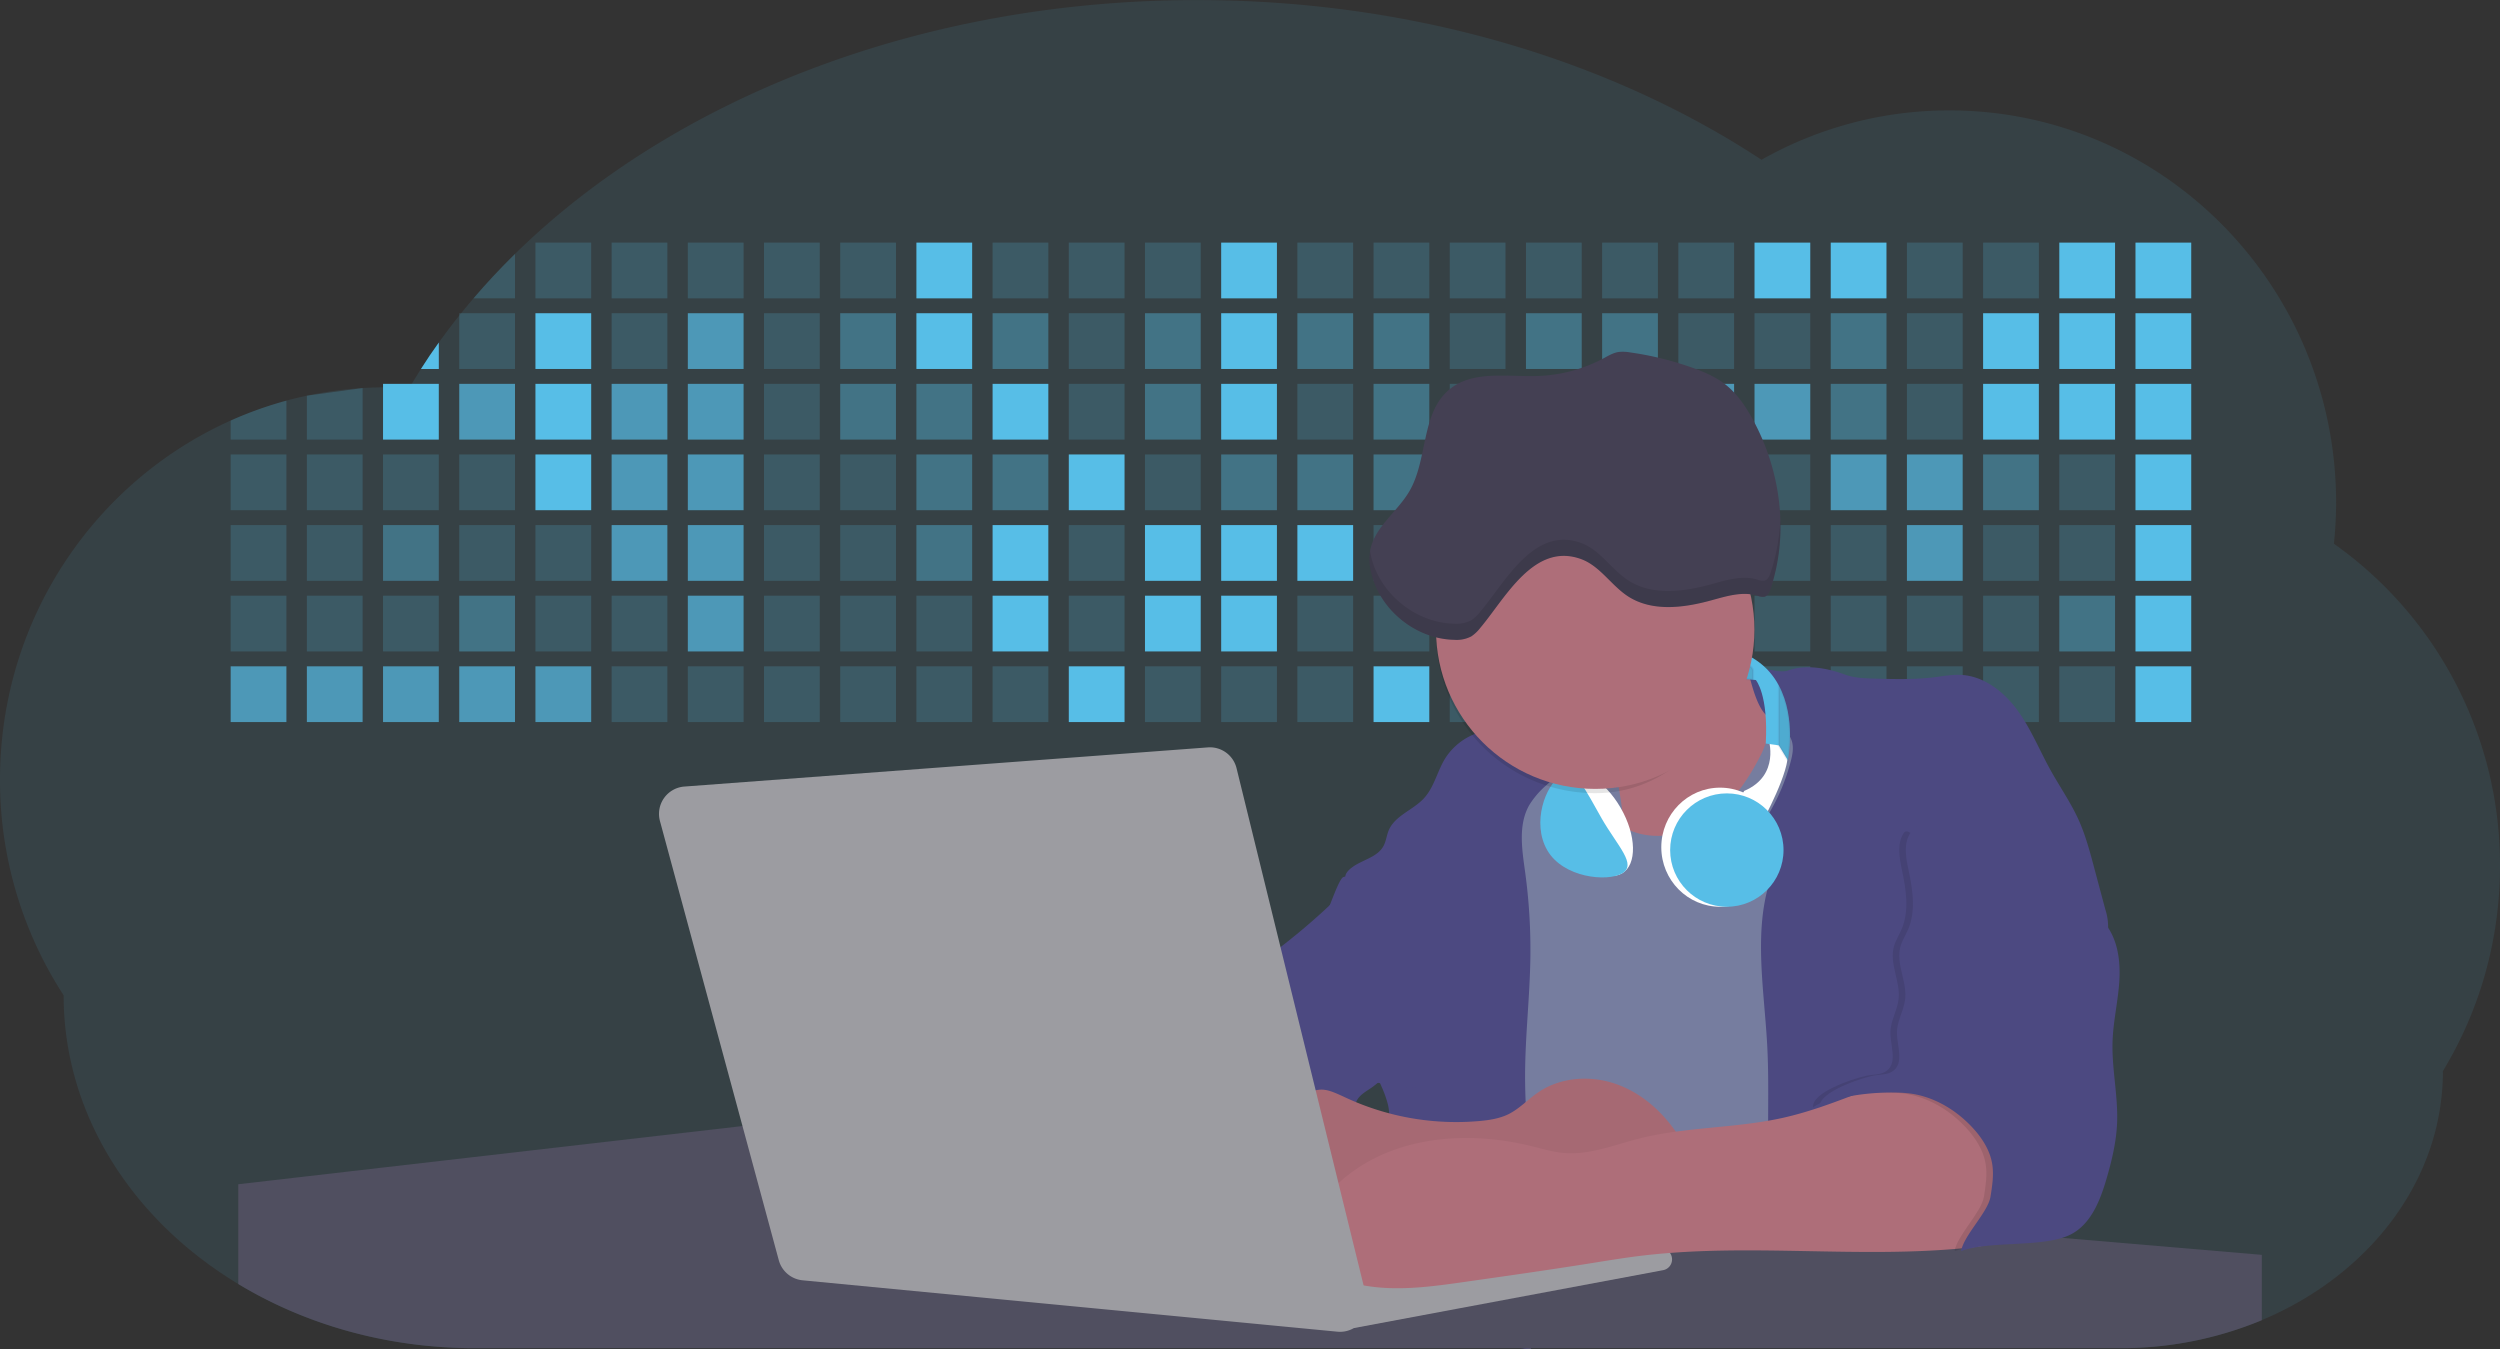 <svg id="aa7bae02-e79e-4d6b-a496-aba15f39787c" data-name="Layer 1" xmlns="http://www.w3.org/2000/svg" width="1144" height="617.32" viewBox="0 0 1144 617.32"><rect x="0" y="0" width="1144" height="617.32" fill="#333333" stroke="none"/><title>developer activity</title><path d="M1172,537.57a181.92,181.92,0,0,1-6.85,49.6,180.06,180.06,0,0,1-19.27,44.28c0,50.1-33.82,93.4-82.91,114a167.3,167.3,0,0,1-64.73,12.8H245.17c-40.25,0-77.55-10.86-108.14-29.36A185.76,185.76,0,0,1,112.2,711c-34-29.22-55.08-69.6-55.08-114.2A180.5,180.5,0,0,1,28,498.08c0-73.36,43.39-136.44,105.55-164.29a174.52,174.52,0,0,1,25.51-9.12q4.63-1.26,9.36-2.26a175.39,175.39,0,0,1,25.51-3.5q4.65-.29,9.35-.33H205c3.46,0,6.89.12,10.3.32l1.12-1.9q2.06-3.44,4.22-6.81,3.9-6.14,8.18-12.1,4.48-6.29,9.35-12.38l.83-1q2.76-3.44,5.64-6.8,9-10.49,19-20.35c72.11-70.68,185.08-116.18,312.08-116.18,98.82,0,189.15,27.55,258.34,73.07A174.18,174.18,0,0,1,920,191.86c97.74,0,177,80.37,177,179.51a184.9,184.9,0,0,1-1,18.78A180,180,0,0,1,1172,537.57Z" transform="translate(-28 -141.34)" fill="#57bee7" opacity="0.1"/><path d="M263.66,257.52v20.35h-19Q253.59,267.39,263.66,257.52Z" transform="translate(-28 -141.34)" fill="#57bee7" opacity="0.2"/><rect x="245.02" y="111.02" width="25.51" height="25.51" fill="#57bee7" opacity="0.2"/><rect x="279.88" y="111.02" width="25.51" height="25.51" fill="#57bee7" opacity="0.2"/><rect x="314.75" y="111.02" width="25.51" height="25.51" fill="#57bee7" opacity="0.2"/><rect x="349.61" y="111.02" width="25.51" height="25.51" fill="#57bee7" opacity="0.2"/><rect x="384.48" y="111.02" width="25.51" height="25.51" fill="#57bee7" opacity="0.2"/><rect x="419.35" y="111.02" width="25.51" height="25.51" fill="#57bee7"/><rect x="454.21" y="111.02" width="25.51" height="25.51" fill="#57bee7" opacity="0.2"/><rect x="489.08" y="111.02" width="25.51" height="25.51" fill="#57bee7" opacity="0.2"/><rect x="523.94" y="111.02" width="25.51" height="25.51" fill="#57bee7" opacity="0.2"/><rect x="558.81" y="111.02" width="25.51" height="25.51" fill="#57bee7"/><rect x="593.68" y="111.02" width="25.51" height="25.51" fill="#57bee7" opacity="0.2"/><rect x="628.54" y="111.02" width="25.51" height="25.51" fill="#57bee7" opacity="0.2"/><rect x="663.41" y="111.02" width="25.51" height="25.51" fill="#57bee7" opacity="0.2"/><rect x="698.28" y="111.02" width="25.51" height="25.51" fill="#57bee7" opacity="0.2"/><rect x="733.14" y="111.02" width="25.51" height="25.51" fill="#57bee7" opacity="0.2"/><rect x="768.01" y="111.02" width="25.51" height="25.51" fill="#57bee7" opacity="0.2"/><rect x="802.87" y="111.02" width="25.51" height="25.51" fill="#57bee7"/><rect x="837.74" y="111.02" width="25.51" height="25.51" fill="#57bee7"/><rect x="872.61" y="111.02" width="25.51" height="25.51" fill="#57bee7" opacity="0.2"/><rect x="907.47" y="111.02" width="25.51" height="25.51" fill="#57bee7" opacity="0.2"/><rect x="942.34" y="111.02" width="25.51" height="25.51" fill="#57bee7"/><rect x="977.2" y="111.02" width="25.51" height="25.51" fill="#57bee7"/><path d="M228.8,298.08v12.1h-8.18Q224.52,304,228.8,298.08Z" transform="translate(-28 -141.34)" fill="#57bee7"/><rect x="210.15" y="143.33" width="25.51" height="25.51" fill="#57bee7" opacity="0.2"/><rect x="245.02" y="143.33" width="25.51" height="25.51" fill="#57bee7"/><rect x="279.88" y="143.33" width="25.51" height="25.51" fill="#57bee7" opacity="0.2"/><rect x="314.75" y="143.33" width="25.51" height="25.51" fill="#57bee7" opacity="0.7"/><rect x="349.61" y="143.33" width="25.51" height="25.51" fill="#57bee7" opacity="0.2"/><rect x="384.48" y="143.33" width="25.51" height="25.51" fill="#57bee7" opacity="0.4"/><rect x="419.35" y="143.33" width="25.51" height="25.51" fill="#57bee7"/><rect x="454.21" y="143.33" width="25.51" height="25.51" fill="#57bee7" opacity="0.4"/><rect x="489.08" y="143.33" width="25.51" height="25.51" fill="#57bee7" opacity="0.2"/><rect x="523.94" y="143.33" width="25.51" height="25.51" fill="#57bee7" opacity="0.4"/><rect x="558.81" y="143.33" width="25.51" height="25.51" fill="#57bee7"/><rect x="593.68" y="143.33" width="25.51" height="25.51" fill="#57bee7" opacity="0.4"/><rect x="628.54" y="143.33" width="25.51" height="25.51" fill="#57bee7" opacity="0.4"/><rect x="663.41" y="143.33" width="25.51" height="25.51" fill="#57bee7" opacity="0.2"/><rect x="698.28" y="143.33" width="25.51" height="25.51" fill="#57bee7" opacity="0.4"/><rect x="733.14" y="143.33" width="25.51" height="25.51" fill="#57bee7" opacity="0.4"/><rect x="768.01" y="143.33" width="25.51" height="25.51" fill="#57bee7" opacity="0.2"/><rect x="802.87" y="143.33" width="25.51" height="25.51" fill="#57bee7" opacity="0.2"/><rect x="837.74" y="143.33" width="25.51" height="25.51" fill="#57bee7" opacity="0.4"/><rect x="872.61" y="143.33" width="25.51" height="25.51" fill="#57bee7" opacity="0.2"/><rect x="907.47" y="143.33" width="25.51" height="25.51" fill="#57bee7"/><rect x="942.34" y="143.33" width="25.51" height="25.51" fill="#57bee7"/><rect x="977.2" y="143.33" width="25.51" height="25.51" fill="#57bee7"/><path d="M159.06,324.67V342.5H133.55v-8.71A174.52,174.52,0,0,1,159.06,324.67Z" transform="translate(-28 -141.34)" fill="#57bee7" opacity="0.2"/><polygon points="165.93 177.57 165.93 201.16 140.42 201.16 140.42 181.07 165.93 177.57" fill="#57bee7" opacity="0.2"/><rect x="175.28" y="175.65" width="25.51" height="25.51" fill="#57bee7"/><rect x="210.15" y="175.65" width="25.51" height="25.51" fill="#57bee7" opacity="0.7"/><rect x="245.02" y="175.65" width="25.51" height="25.51" fill="#57bee7"/><rect x="279.88" y="175.65" width="25.51" height="25.51" fill="#57bee7" opacity="0.7"/><rect x="314.75" y="175.65" width="25.51" height="25.51" fill="#57bee7" opacity="0.7"/><rect x="349.61" y="175.65" width="25.51" height="25.51" fill="#57bee7" opacity="0.2"/><rect x="384.48" y="175.65" width="25.51" height="25.51" fill="#57bee7" opacity="0.4"/><rect x="419.35" y="175.65" width="25.51" height="25.51" fill="#57bee7" opacity="0.4"/><rect x="454.21" y="175.65" width="25.51" height="25.51" fill="#57bee7"/><rect x="489.08" y="175.65" width="25.51" height="25.51" fill="#57bee7" opacity="0.2"/><rect x="523.94" y="175.65" width="25.51" height="25.51" fill="#57bee7" opacity="0.4"/><rect x="558.81" y="175.65" width="25.51" height="25.51" fill="#57bee7"/><rect x="593.68" y="175.65" width="25.51" height="25.51" fill="#57bee7" opacity="0.2"/><rect x="628.54" y="175.65" width="25.51" height="25.51" fill="#57bee7" opacity="0.4"/><rect x="663.41" y="175.65" width="25.51" height="25.51" fill="#57bee7" opacity="0.2"/><rect x="698.28" y="175.65" width="25.51" height="25.51" fill="#57bee7"/><rect x="733.14" y="175.65" width="25.51" height="25.51" fill="#57bee7" opacity="0.2"/><rect x="768.01" y="175.65" width="25.51" height="25.51" fill="#57bee7" opacity="0.7"/><rect x="802.87" y="175.65" width="25.51" height="25.51" fill="#57bee7" opacity="0.7"/><rect x="837.74" y="175.65" width="25.51" height="25.51" fill="#57bee7" opacity="0.4"/><rect x="872.61" y="175.65" width="25.51" height="25.51" fill="#57bee7" opacity="0.2"/><rect x="907.47" y="175.65" width="25.51" height="25.51" fill="#57bee7"/><rect x="942.34" y="175.65" width="25.51" height="25.51" fill="#57bee7"/><rect x="977.2" y="175.65" width="25.51" height="25.51" fill="#57bee7"/><rect x="105.55" y="207.96" width="25.51" height="25.51" fill="#57bee7" opacity="0.2"/><rect x="140.42" y="207.96" width="25.51" height="25.51" fill="#57bee7" opacity="0.2"/><rect x="175.28" y="207.96" width="25.51" height="25.51" fill="#57bee7" opacity="0.2"/><rect x="210.15" y="207.96" width="25.51" height="25.51" fill="#57bee7" opacity="0.2"/><rect x="245.02" y="207.96" width="25.51" height="25.51" fill="#57bee7"/><rect x="279.88" y="207.96" width="25.51" height="25.51" fill="#57bee7" opacity="0.7"/><rect x="314.75" y="207.96" width="25.51" height="25.51" fill="#57bee7" opacity="0.7"/><rect x="349.61" y="207.96" width="25.51" height="25.51" fill="#57bee7" opacity="0.2"/><rect x="384.48" y="207.96" width="25.51" height="25.51" fill="#57bee7" opacity="0.2"/><rect x="419.35" y="207.96" width="25.51" height="25.51" fill="#57bee7" opacity="0.4"/><rect x="454.21" y="207.96" width="25.51" height="25.51" fill="#57bee7" opacity="0.4"/><rect x="489.08" y="207.96" width="25.51" height="25.51" fill="#57bee7"/><rect x="523.94" y="207.96" width="25.51" height="25.51" fill="#57bee7" opacity="0.2"/><rect x="558.81" y="207.96" width="25.51" height="25.51" fill="#57bee7" opacity="0.4"/><rect x="593.68" y="207.96" width="25.51" height="25.51" fill="#57bee7" opacity="0.4"/><rect x="628.54" y="207.96" width="25.51" height="25.51" fill="#57bee7" opacity="0.4"/><rect x="663.41" y="207.96" width="25.51" height="25.51" fill="#57bee7" opacity="0.4"/><rect x="698.28" y="207.96" width="25.51" height="25.51" fill="#57bee7" opacity="0.2"/><rect x="733.14" y="207.96" width="25.51" height="25.51" fill="#57bee7" opacity="0.2"/><rect x="768.01" y="207.96" width="25.51" height="25.51" fill="#57bee7" opacity="0.2"/><rect x="802.87" y="207.96" width="25.51" height="25.51" fill="#57bee7" opacity="0.2"/><rect x="837.74" y="207.96" width="25.51" height="25.51" fill="#57bee7" opacity="0.7"/><rect x="872.61" y="207.96" width="25.51" height="25.51" fill="#57bee7" opacity="0.7"/><rect x="907.47" y="207.96" width="25.51" height="25.51" fill="#57bee7" opacity="0.4"/><rect x="942.34" y="207.96" width="25.51" height="25.51" fill="#57bee7" opacity="0.2"/><rect x="977.2" y="207.96" width="25.51" height="25.51" fill="#57bee7"/><rect x="105.55" y="240.28" width="25.51" height="25.51" fill="#57bee7" opacity="0.2"/><rect x="140.42" y="240.28" width="25.51" height="25.51" fill="#57bee7" opacity="0.2"/><rect x="175.28" y="240.28" width="25.51" height="25.51" fill="#57bee7" opacity="0.4"/><rect x="210.15" y="240.28" width="25.51" height="25.51" fill="#57bee7" opacity="0.2"/><rect x="245.02" y="240.28" width="25.51" height="25.51" fill="#57bee7" opacity="0.2"/><rect x="279.88" y="240.28" width="25.51" height="25.51" fill="#57bee7" opacity="0.7"/><rect x="314.75" y="240.28" width="25.51" height="25.51" fill="#57bee7" opacity="0.7"/><rect x="349.61" y="240.28" width="25.51" height="25.51" fill="#57bee7" opacity="0.2"/><rect x="384.48" y="240.28" width="25.51" height="25.51" fill="#57bee7" opacity="0.2"/><rect x="419.35" y="240.28" width="25.51" height="25.51" fill="#57bee7" opacity="0.4"/><rect x="454.21" y="240.28" width="25.51" height="25.51" fill="#57bee7"/><rect x="489.08" y="240.28" width="25.51" height="25.51" fill="#57bee7" opacity="0.2"/><rect x="523.94" y="240.28" width="25.51" height="25.51" fill="#57bee7"/><rect x="558.81" y="240.28" width="25.51" height="25.51" fill="#57bee7"/><rect x="593.68" y="240.28" width="25.51" height="25.51" fill="#57bee7"/><rect x="628.54" y="240.28" width="25.51" height="25.51" fill="#57bee7" opacity="0.2"/><rect x="663.41" y="240.28" width="25.51" height="25.51" fill="#57bee7"/><rect x="698.28" y="240.28" width="25.51" height="25.51" fill="#57bee7" opacity="0.2"/><rect x="733.14" y="240.28" width="25.51" height="25.51" fill="#57bee7" opacity="0.2"/><rect x="768.01" y="240.28" width="25.51" height="25.51" fill="#57bee7" opacity="0.2"/><rect x="802.87" y="240.28" width="25.51" height="25.51" fill="#57bee7" opacity="0.2"/><rect x="837.74" y="240.28" width="25.51" height="25.51" fill="#57bee7" opacity="0.2"/><rect x="872.61" y="240.28" width="25.51" height="25.51" fill="#57bee7" opacity="0.7"/><rect x="907.47" y="240.28" width="25.51" height="25.51" fill="#57bee7" opacity="0.2"/><rect x="942.34" y="240.28" width="25.51" height="25.51" fill="#57bee7" opacity="0.2"/><rect x="977.2" y="240.28" width="25.51" height="25.51" fill="#57bee7"/><rect x="105.55" y="272.59" width="25.51" height="25.51" fill="#57bee7" opacity="0.2"/><rect x="140.42" y="272.59" width="25.51" height="25.51" fill="#57bee7" opacity="0.2"/><rect x="175.28" y="272.59" width="25.51" height="25.51" fill="#57bee7" opacity="0.2"/><rect x="210.15" y="272.59" width="25.51" height="25.51" fill="#57bee7" opacity="0.4"/><rect x="245.02" y="272.59" width="25.51" height="25.51" fill="#57bee7" opacity="0.2"/><rect x="279.88" y="272.59" width="25.51" height="25.51" fill="#57bee7" opacity="0.2"/><rect x="314.75" y="272.59" width="25.51" height="25.51" fill="#57bee7" opacity="0.7"/><rect x="349.61" y="272.59" width="25.51" height="25.51" fill="#57bee7" opacity="0.2"/><rect x="384.48" y="272.59" width="25.51" height="25.51" fill="#57bee7" opacity="0.2"/><rect x="419.35" y="272.59" width="25.51" height="25.51" fill="#57bee7" opacity="0.2"/><rect x="454.21" y="272.59" width="25.51" height="25.51" fill="#57bee7"/><rect x="489.08" y="272.59" width="25.51" height="25.51" fill="#57bee7" opacity="0.2"/><rect x="523.94" y="272.59" width="25.51" height="25.51" fill="#57bee7"/><rect x="558.81" y="272.59" width="25.51" height="25.51" fill="#57bee7"/><rect x="593.68" y="272.59" width="25.51" height="25.51" fill="#57bee7" opacity="0.2"/><rect x="628.54" y="272.59" width="25.51" height="25.51" fill="#57bee7" opacity="0.2"/><rect x="663.41" y="272.59" width="25.51" height="25.51" fill="#57bee7" opacity="0.2"/><rect x="698.28" y="272.59" width="25.51" height="25.51" fill="#57bee7" opacity="0.2"/><rect x="733.14" y="272.59" width="25.51" height="25.51" fill="#57bee7" opacity="0.2"/><rect x="768.01" y="272.59" width="25.51" height="25.51" fill="#57bee7" opacity="0.2"/><rect x="802.87" y="272.59" width="25.51" height="25.51" fill="#57bee7" opacity="0.2"/><rect x="837.74" y="272.59" width="25.51" height="25.51" fill="#57bee7" opacity="0.2"/><rect x="872.61" y="272.59" width="25.51" height="25.51" fill="#57bee7" opacity="0.2"/><rect x="907.47" y="272.59" width="25.51" height="25.51" fill="#57bee7" opacity="0.2"/><rect x="942.34" y="272.59" width="25.51" height="25.51" fill="#57bee7" opacity="0.4"/><rect x="977.2" y="272.59" width="25.51" height="25.51" fill="#57bee7"/><rect x="105.55" y="304.91" width="25.51" height="25.51" fill="#57bee7" opacity="0.7"/><rect x="140.42" y="304.91" width="25.51" height="25.51" fill="#57bee7" opacity="0.7"/><rect x="175.28" y="304.91" width="25.51" height="25.51" fill="#57bee7" opacity="0.7"/><rect x="210.15" y="304.91" width="25.51" height="25.51" fill="#57bee7" opacity="0.7"/><rect x="245.02" y="304.91" width="25.51" height="25.51" fill="#57bee7" opacity="0.7"/><rect x="279.88" y="304.91" width="25.51" height="25.51" fill="#57bee7" opacity="0.2"/><rect x="314.75" y="304.91" width="25.51" height="25.51" fill="#57bee7" opacity="0.2"/><rect x="349.61" y="304.91" width="25.51" height="25.51" fill="#57bee7" opacity="0.2"/><rect x="384.48" y="304.91" width="25.51" height="25.51" fill="#57bee7" opacity="0.2"/><rect x="419.35" y="304.91" width="25.51" height="25.51" fill="#57bee7" opacity="0.2"/><rect x="454.21" y="304.91" width="25.51" height="25.51" fill="#57bee7" opacity="0.2"/><rect x="489.08" y="304.91" width="25.51" height="25.51" fill="#57bee7"/><rect x="523.94" y="304.91" width="25.51" height="25.51" fill="#57bee7" opacity="0.2"/><rect x="558.81" y="304.91" width="25.51" height="25.51" fill="#57bee7" opacity="0.2"/><rect x="593.68" y="304.91" width="25.51" height="25.51" fill="#57bee7" opacity="0.2"/><rect x="628.54" y="304.91" width="25.51" height="25.51" fill="#57bee7"/><rect x="663.41" y="304.91" width="25.51" height="25.51" fill="#57bee7" opacity="0.2"/><rect x="698.28" y="304.91" width="25.51" height="25.51" fill="#57bee7" opacity="0.2"/><rect x="733.14" y="304.91" width="25.51" height="25.51" fill="#57bee7" opacity="0.2"/><rect x="768.01" y="304.91" width="25.51" height="25.51" fill="#57bee7" opacity="0.2"/><rect x="802.87" y="304.91" width="25.51" height="25.51" fill="#57bee7" opacity="0.2"/><rect x="837.74" y="304.91" width="25.51" height="25.51" fill="#57bee7" opacity="0.2"/><rect x="872.61" y="304.91" width="25.51" height="25.51" fill="#57bee7" opacity="0.2"/><rect x="907.47" y="304.91" width="25.51" height="25.51" fill="#57bee7" opacity="0.2"/><rect x="942.34" y="304.91" width="25.51" height="25.51" fill="#57bee7" opacity="0.2"/><rect x="977.2" y="304.91" width="25.51" height="25.51" fill="#57bee7"/><circle cx="734.52" cy="363.89" r="34.87" fill="#767d9f"/><path d="M760.71,460.87q5.22,22.78,8.86,45.9c.73,4.58,1.38,9.41-.28,13.74-1.39,3.61-4.22,6.43-6.44,9.59s-3.9,7.21-2.55,10.83,5.29,5.6,9.05,6.62c10.76,2.9,22.23.79,32.94-2.35a53.29,53.29,0,0,0,13.81-5.72c4.54-2.88,8.26-6.88,11.68-11,15.61-18.93,25.83-41.65,35.45-64.23a39.12,39.12,0,0,1-33.11-13.34c-3.94-4.63-6.83-11.08-4.61-16.74-6.51,3.57-14.24,3.81-21.25,6.25a75.49,75.49,0,0,0-12.5,6.15q-7.18,4.15-14.28,8.46C772.07,458.29,767,461.19,760.71,460.87Z" transform="translate(-28 -141.34)" fill="#ae6e79"/><path d="M833.64,487.05c-6.11,11.89-14.06,23.32-25.41,30.4s-26.63,9-38,2c-5.6-3.42-9.84-8.62-14.73-13s-11-8.13-17.57-7.56c-7.24.63-12.91,6.28-17.76,11.69-7.36,8.22-14.47,16.79-19.68,26.52-10,18.7-12.37,40.56-11.93,61.76s3.51,42.29,3.58,63.49c.1,26.08-4.32,51.95-8.79,77.64,41.1-5.06,82.25,6,123.44,10.19,26.36,2.71,52.92,2.65,79.42,2.58,4.66,0,9.62-.12,13.5-2.7a18.2,18.2,0,0,0,5.59-6.64c3.66-6.75,5.13-14.45,6.15-22.06,2.59-19.22,2.67-38.68,2.74-58.08.18-47,.35-94.17-5.62-140.8-1.47-11.47-3.35-23-7.75-33.73s-11.58-20.6-21.62-26.35c-6.45-3.7-21.4-10.14-29-6.41C841.67,460.15,837.73,479.09,833.64,487.05Z" transform="translate(-28 -141.34)" fill="#767d9f"/><path d="M836.68,619.77c-1.55-29-7.86-59.95,5.57-85.69,3.3-6.32-8.54-14.21-4.88-20.33a92.08,92.08,0,0,0,10.06-23.93c.76-2.89,1.37-5.95.65-8.85-1.33-5.29-6.56-8.44-11-11.66-4.9-3.56-7.42-14.41-9-20.28s12.57,1.2,18.26-.89c7.9-2.89,17.94-1.07,25.82,1.86,4.4,1.62,9.18,1.76,13.87,1.88,9.11.24,18.25.47,27.29-.65,4.06-.51,8.13-1.28,12.21-1.05,10.41.59,19.46,7.71,25.62,16.13s10.08,18.23,15.13,27.35c4.21,7.6,9.23,14.78,12.82,22.69,3.18,7,5.19,14.52,7.18,22l5.13,19.19a25.58,25.58,0,0,1,1.26,8.51c-.26,3.07-1.62,5.93-3,8.66A164.12,164.12,0,0,1,971,603.2c-10.79,13.23-23.89,25.16-30.3,41-2.5,6.17-3.89,12.73-5.16,19.27a707.94,707.94,0,0,0-10.9,79.15,174.2,174.2,0,0,0-36.52-12.21,177.61,177.61,0,0,0-19-3c-5.59-.58-12.8.52-18.12-1-8.9-2.53-9.88-17.58-11.23-25.46-2.16-12.55-2.59-25.32-2.67-38C837,648.53,837.45,634.14,836.68,619.77Z" transform="translate(-28 -141.34)" fill="#4c4981"/><path d="M641.23,565.54c4.21,24,8.85,48.07,18,70.62-.23.22-.46.42-.69.62-.81.69-1.65,1.34-2.53,2-2.05,1.44-4.3,2.66-6,4.54a8,8,0,0,0-1.5,2.45,5.48,5.48,0,0,0,0,4.47c-4.77,2.11-10.31,1.46-15.66,1.26-4.61-.17-9.08,0-12.78,2.53-5.14,3.54-6.69,10.34-7.52,16.52q-.46,3.38-.79,6.77-.32,3.15-.52,6.32a188.61,188.61,0,0,0-.19,21q.08,1.92.21,3.84c-16.34-.39-31.23-8.91-45.32-17.19-3.22-1.89-6.54-3.88-8.63-7A15.8,15.8,0,0,1,555,674c0-.51.09-1,.16-1.52a41.58,41.58,0,0,1,2.29-8.68,107.2,107.2,0,0,1,19.19-32.65c3.58-4.18,7.61-8.27,9.28-13.52.73-2.29,1-4.72,1.74-7,3.32-9.88,15.3-14.55,19.4-24.14,1-2.29,1.46-4.8,2.7-7a17.63,17.63,0,0,1,4.25-4.75c.73-.61,1.49-1.2,2.24-1.79q10.54-8.26,20.31-17.45,1.82-1.71,3.6-3.46A59.48,59.48,0,0,0,641.23,565.54Z" transform="translate(-28 -141.34)" fill="#4c4981"/><path d="M742,494.56c-1.44,1.52-3,2.95-4.53,4.37l-.41.37-1.62,1.5a39,39,0,0,0-7.55,8.79l-.17.28c-5.1,9.13-3.21,20.37-1.79,30.74a261.55,261.55,0,0,1,2.37,39c-.26,18-2.38,35.88-2.42,53.86,0,4.08.09,8.15.27,12.23.29,6.63.79,13.25,1.39,19.87.65,7.26,1.43,14.51,2.16,21.76.58,5.61,1.13,11.21,1.59,16.81.23,2.9.45,5.79.63,8.69.21,3.4.38,6.81.48,10.21h0c.07,2.16.11,4.31.11,6.47,0,1.23,0,2.45,0,3.67q0,3.51-.19,7-.2,4.49-.61,9c-.31,3.27-.86,6.84-3.16,9.14-.14.14-.29.27-.44.4l-3.24-.4a332.72,332.72,0,0,0-67.3-1.2c.49-3.38.94-6.75,1.38-10.14.2-1.6.4-3.21.59-4.82q.33-2.76.63-5.52c.23-2,.44-4,.64-6q.78-7.73,1.37-15.47.87-11.29,1.32-22.62.22-5.41.34-10.83.17-6.72.16-13.45,0-6.54-.11-13.1c0-1.44-.06-2.88-.18-4.31a27.35,27.35,0,0,0-.53-3.83,49.87,49.87,0,0,0-3-8.48c-.22-.52-.43-1-.64-1.55-.12-.27-.23-.55-.34-.82,5.76-5.13,9.86-12,13.8-18.76,6.39-10.89,12.93-22.26,14-34.84s-5.18-26.71-17.2-30.55c-3.27-1-6.73-1.28-10.1-1.87-3.18-.56-9.81-1.83-13.49-4.11q-3,3.08-6,6.05a22.15,22.15,0,0,1,2.17-8.71l1.42.07a2.71,2.71,0,0,1-.16-1c0-1.07.74-2.28,2.32-3.62,4.71-4,12.12-4.89,15.09-10.3,1.24-2.25,1.45-4.93,2.45-7.29,2.87-6.73,11.11-9.21,16.07-14.59s6.2-13,10.21-19a28.62,28.62,0,0,1,12-10c.4-.19.81-.38,1.22-.55,8.3-3.55,18.16-4.36,26.76-4.34,3.34,0,12,.1,16.24,1.79a5.32,5.32,0,0,1,1.85,1.13C752.37,480.61,745.34,491,742,494.56Z" transform="translate(-28 -141.34)" fill="#4c4981"/><path d="M642.72,542.69a60.88,60.88,0,0,1,46.74,4.87c7.2,4,13.66,9.58,17.62,16.78,5.95,10.8,5.69,23.82,5.27,36.15-.21,6.17-.48,12.56-3.2,18.1C706,625,700.06,629.4,694,633a42.24,42.24,0,0,1-12.32,5.33c-6.72,1.46-13.7.22-20.47-1-7.36-1.36-15.26-3-20.37-8.48-3-3.18-4.64-7.31-6.26-11.35q-3.49-8.75-7-17.48c-4.05-10.11-5.42-18.52-.07-28.37,2.43-4.49,5.4-8.69,7.8-13.21C636.51,556.14,640.81,543.28,642.72,542.69Z" transform="translate(-28 -141.34)" fill="#4c4981"/><path d="M1063,715.56v29.9a167.3,167.3,0,0,1-64.73,12.8H728.58c-.14.14-.29.27-.44.4l-3.24-.4H245.17c-40.25,0-77.55-10.86-108.14-29.36V683.25l230.72-26.63.18,0L502.29,668l34.77,3,18.06,1.53,37.38,3.17,19.23,1.63,28,2.38,3.94.33,20.18,1.71L691.23,684l38.5,3.26,64.18,5.45,45.15,3.83,74.14,6.29,14.1,1.19,1.52.13,1.32.11,18.62,1.58,20.44,1.74,2.37.2Z" transform="translate(-28 -141.34)" fill="#504f60"/><polygon points="764 573.12 474.86 523.77 463.65 580.46 596.19 596.33 637 601.44 749.26 579.33 764 573.12" fill="#9c9ca1"/><path d="M642.33,739.94l144.86-27.23a5,5,0,0,1,5.94,4.93h0a5,5,0,0,1-4.09,4.93L647.57,749.06Z" transform="translate(-28 -141.34)" fill="#9c9ca1"/><path d="M705.17,654.31c4.51-.42,9.08-1.13,13.14-3.13,5-2.49,8.89-6.78,13.52-9.94,10.18-7,23.8-7.94,35.47-3.92s21.41,12.63,28.23,22.91c4.53,6.85,7.93,15.59,4.73,23.15a30.51,30.51,0,0,1-4.12,6.44l-8.34,10.9a29,29,0,0,1-5.66,6.09c-3.12,2.27-7,3.2-10.82,3.76-10.15,1.48-20.48.64-30.71,1.32-17.57,1.17-34.73,6.83-52.34,6.64-10.12-.11-20.11-2.15-30-4.19l-43.77-9c-7.62-1.56-16.23-3.84-19.82-10.75-1.61-3.11-1.91-6.71-2.1-10.21-.52-9.64,0-20.36,6.68-27.31,6.28-6.52,16.21-8.58,23.71-13.4,9.18-5.91,12.21-4,21.89.44A120,120,0,0,0,705.17,654.31Z" transform="translate(-28 -141.34)" fill="#ae6e79"/><path d="M705.17,654.31c4.51-.42,9.08-1.13,13.14-3.13,5-2.49,8.89-6.78,13.52-9.94,10.18-7,23.8-7.94,35.47-3.92s21.41,12.63,28.23,22.91c4.53,6.85,7.93,15.59,4.73,23.15a30.51,30.51,0,0,1-4.12,6.44l-8.34,10.9a29,29,0,0,1-5.66,6.09c-3.12,2.27-7,3.2-10.82,3.76-10.15,1.48-20.48.64-30.71,1.32-17.57,1.17-34.73,6.83-52.34,6.64-10.12-.11-20.11-2.15-30-4.19l-43.77-9c-7.62-1.56-16.23-3.84-19.82-10.75-1.61-3.11-1.91-6.71-2.1-10.21-.52-9.64,0-20.36,6.68-27.31,6.28-6.52,16.21-8.58,23.71-13.4,9.18-5.91,12.21-4,21.89.44A120,120,0,0,0,705.17,654.31Z" transform="translate(-28 -141.34)" opacity="0.05"/><path d="M880.94,640.6c-12.28,4.75-24.63,9.52-37.49,12.35-21.56,4.75-44.12,4-65.51,9.43-11.3,2.88-22.53,7.52-34.14,6.58-5.19-.42-10.2-2-15.25-3.2-28.37-7-60.62-4.73-83.66,13.27-7.88,6.15-14.33,13.82-20.18,22a14.7,14.7,0,0,0,5.91,21.88A86.62,86.62,0,0,0,659,730.48c13.13,1.16,26.32-.7,39.38-2.56,19.38-2.75,38.77-5.51,58.1-8.6,6.94-1.11,13.88-2.26,20.86-3.14,50.23-6.35,101.37,1.37,151.73-3.93,5.09-.54,10.27-1.24,14.9-3.41,11.72-5.5,17.52-20,15.1-32.74s-11.76-23.33-23-29.83c-9.42-5.47-19.58-7.68-30.07-10C896.26,634,890.32,637,880.94,640.6Z" transform="translate(-28 -141.34)" fill="#ae6e79"/><path d="M988.67,564.44c5.54,7.26,6.72,17,6.12,26.09s-2.76,18.08-3.08,27.21c-.44,12.52,2.58,25,2.07,37.48-.36,8.73-2.43,17.29-4.88,25.67-2.89,9.89-7.07,20.52-16.2,25.27-12.12,6.31-37.54,2.76-50.29,7.7,1.16-7.23,12.28-17.7,13.44-24.93.8-5,1.61-10.14.75-15.15-1.1-6.39-4.85-12.06-9.3-16.78-7.08-7.51-16.32-13.16-26.47-15s-35-.33-43.12,6.08c-1-6.62,17.6-13,24.14-14.43,3.26-.73,7-.32,9.61-2.39,5-3.92,1.37-11.73,1.61-18,.19-5,3.11-9.58,3.7-14.58,1-8-4.22-16.15-2.17-24,.76-2.9,2.45-5.45,3.62-8.21,3.56-8.45,2-18.09.1-27.07-1.18-5.64-2.33-12,.81-16.81,2.91-4.49,11.17,11.5,16.46,10.76,17.47-2.45,33.28-15.4,47.39-4.8,7.19,5.4,8.13,11,11,18.71C976.77,554.6,984,558.36,988.67,564.44Z" transform="translate(-28 -141.34)" opacity="0.1"/><path d="M991.67,564.44c5.54,7.26,6.72,17,6.12,26.09s-2.76,18.08-3.08,27.21c-.44,12.52,2.58,25,2.07,37.48-.36,8.73-2.43,17.29-4.88,25.67-2.89,9.89-7.07,20.52-16.2,25.27-12.12,6.31-37.54,2.76-50.29,7.7,1.16-7.23,12.28-17.7,13.44-24.93.8-5,1.61-10.14.75-15.15-1.1-6.39-4.85-12.06-9.3-16.78-7.08-7.51-16.32-13.16-26.47-15s-35-.33-43.12,6.08c-1-6.62,17.6-13,24.14-14.43,3.26-.73,7-.32,9.61-2.39,5-3.92,1.37-11.73,1.61-18,.19-5,3.11-9.58,3.7-14.58,1-8-4.22-16.15-2.17-24,.76-2.9,2.45-5.45,3.62-8.21,3.56-8.45,2-18.09.1-27.07-1.18-5.64-2.33-12,.81-16.81,2.91-4.49,8.6-6.19,13.89-6.94a68.42,68.42,0,0,1,50,12.9c7.19,5.4,8.13,11,11,18.71C979.77,554.6,987,558.36,991.67,564.44Z" transform="translate(-28 -141.34)" fill="#4c4981"/><path d="M330,517.06,384.37,718a12.55,12.55,0,0,0,10.91,9.21L640,750.72a12.54,12.54,0,0,0,13.38-15.48L593.84,492.86a12.54,12.54,0,0,0-13.12-9.51L341.13,501.27A12.54,12.54,0,0,0,330,517.06Z" transform="translate(-28 -141.34)" fill="#9c9ca1"/><ellipse cx="787.11" cy="387.68" rx="26.9" ry="27.25" fill="#fff"/><path d="M837.2,479.31s5.67,16.86-11.06,23.95L824,507l10.48,10.34S847.4,493.77,846,485.4C846,485.4,844,476.9,837.2,479.31Z" transform="translate(-28 -141.34)" fill="#fff"/><circle cx="790.2" cy="388.99" r="25.94" fill="#57bee7"/><path d="M846.13,489.23l-4.12-6.8-6-.85c1.28-22.39-4.53-29.06-4.53-29.06l-1.35-.13-5.88-.57-11.06-11.48v-3.26c15.54,1.85,24.13,9.23,28.77,17.88C850.16,470.14,846.13,489.23,846.13,489.23Z" transform="translate(-28 -141.34)" fill="#57bee7"/><path d="M830.18,448.27v4.12l-5.88-.57-11.06-11.48S830.35,444.17,830.18,448.27Z" transform="translate(-28 -141.34)" stroke="#4c4981" stroke-miterlimit="10" opacity="0.1"/><path d="M846.13,489.23l-4.12-6.8V455C850.16,470.14,846.13,489.23,846.13,489.23Z" transform="translate(-28 -141.34)" stroke="#4c4981" stroke-miterlimit="10" opacity="0.1"/><ellipse cx="757.11" cy="518.2" rx="14.43" ry="26.32" transform="translate(-185.67 306.64) rotate(-30)" fill="#fff"/><path d="M761,516c7.27,12.59,16.19,21,9.29,25s-27,2-34.27-10.6-.67-30,6.23-34S753.72,503.38,761,516Z" transform="translate(-28 -141.34)" fill="#57bee7"/><path d="M825.73,425.3c0,40.23-27.53,79-67.76,79a72.85,72.85,0,0,1,0-145.7C798.2,358.64,825.73,385.06,825.73,425.3Z" transform="translate(-28 -141.34)" opacity="0.1"/><circle cx="729.97" cy="288.15" r="72.85" fill="#ae6e79"/><path d="M751.57,397.21c8.67,3.19,13.8,12.15,21.58,17.14,11,7,25.32,5.19,37.88,1.73,7-1.91,14.32-4.24,21.21-2.12a6,6,0,0,0,3.23.46c1.5-.43,2.24-2.09,2.73-3.57,8.52-25.4,4.69-54.17-8.17-77.67-3.32-6.06-7.3-11.92-12.78-16.13-4.32-3.31-9.4-5.48-14.52-7.33a145,145,0,0,0-28.88-7.13,17.94,17.94,0,0,0-5.27-.17c-2.41.39-4.57,1.69-6.72,2.85A68.78,68.78,0,0,1,732,313.38c-14,.53-30-2.77-40.79,6.21-13,10.77-9.76,31.78-18.19,46.4-5.58,9.67-16.34,16.69-18.11,27.7a25.57,25.57,0,0,0,.63,10.07c4.12,16.94,20.52,30.06,38,30.37a14.42,14.42,0,0,0,7.76-1.59,17.55,17.55,0,0,0,4.09-3.89C716.84,415.09,729.94,389.25,751.57,397.21Z" transform="translate(-28 -141.34)" fill="#444053"/><path d="M838.2,403.48c-.49,1.48-1.23,3.14-2.73,3.57a6,6,0,0,1-3.23-.46c-6.89-2.12-14.25.21-21.2,2.12-12.57,3.46-26.92,5.31-37.88-1.73-7.79-5-12.91-14-21.59-17.14-21.63-8-34.73,17.88-46.21,31.44a17.55,17.55,0,0,1-4.09,3.89,14.42,14.42,0,0,1-7.76,1.59c-17.42-.31-33.83-13.43-38-30.37-.23-1-.43-2-.58-3,0,.09,0,.17-.05.26a25.57,25.57,0,0,0,.63,10.07c4.12,16.94,20.53,30.06,38,30.37a14.42,14.42,0,0,0,7.76-1.59,17.55,17.55,0,0,0,4.09-3.89c11.48-13.56,24.58-39.4,46.21-31.44,8.68,3.19,13.8,12.15,21.59,17.14,11,7,25.31,5.19,37.88,1.73,7-1.91,14.31-4.24,21.2-2.12a6,6,0,0,0,3.23.46c1.5-.43,2.24-2.09,2.73-3.57a90.29,90.29,0,0,0,4.48-32.26A88.8,88.8,0,0,1,838.2,403.48Z" transform="translate(-28 -141.34)" opacity="0.1"/></svg>